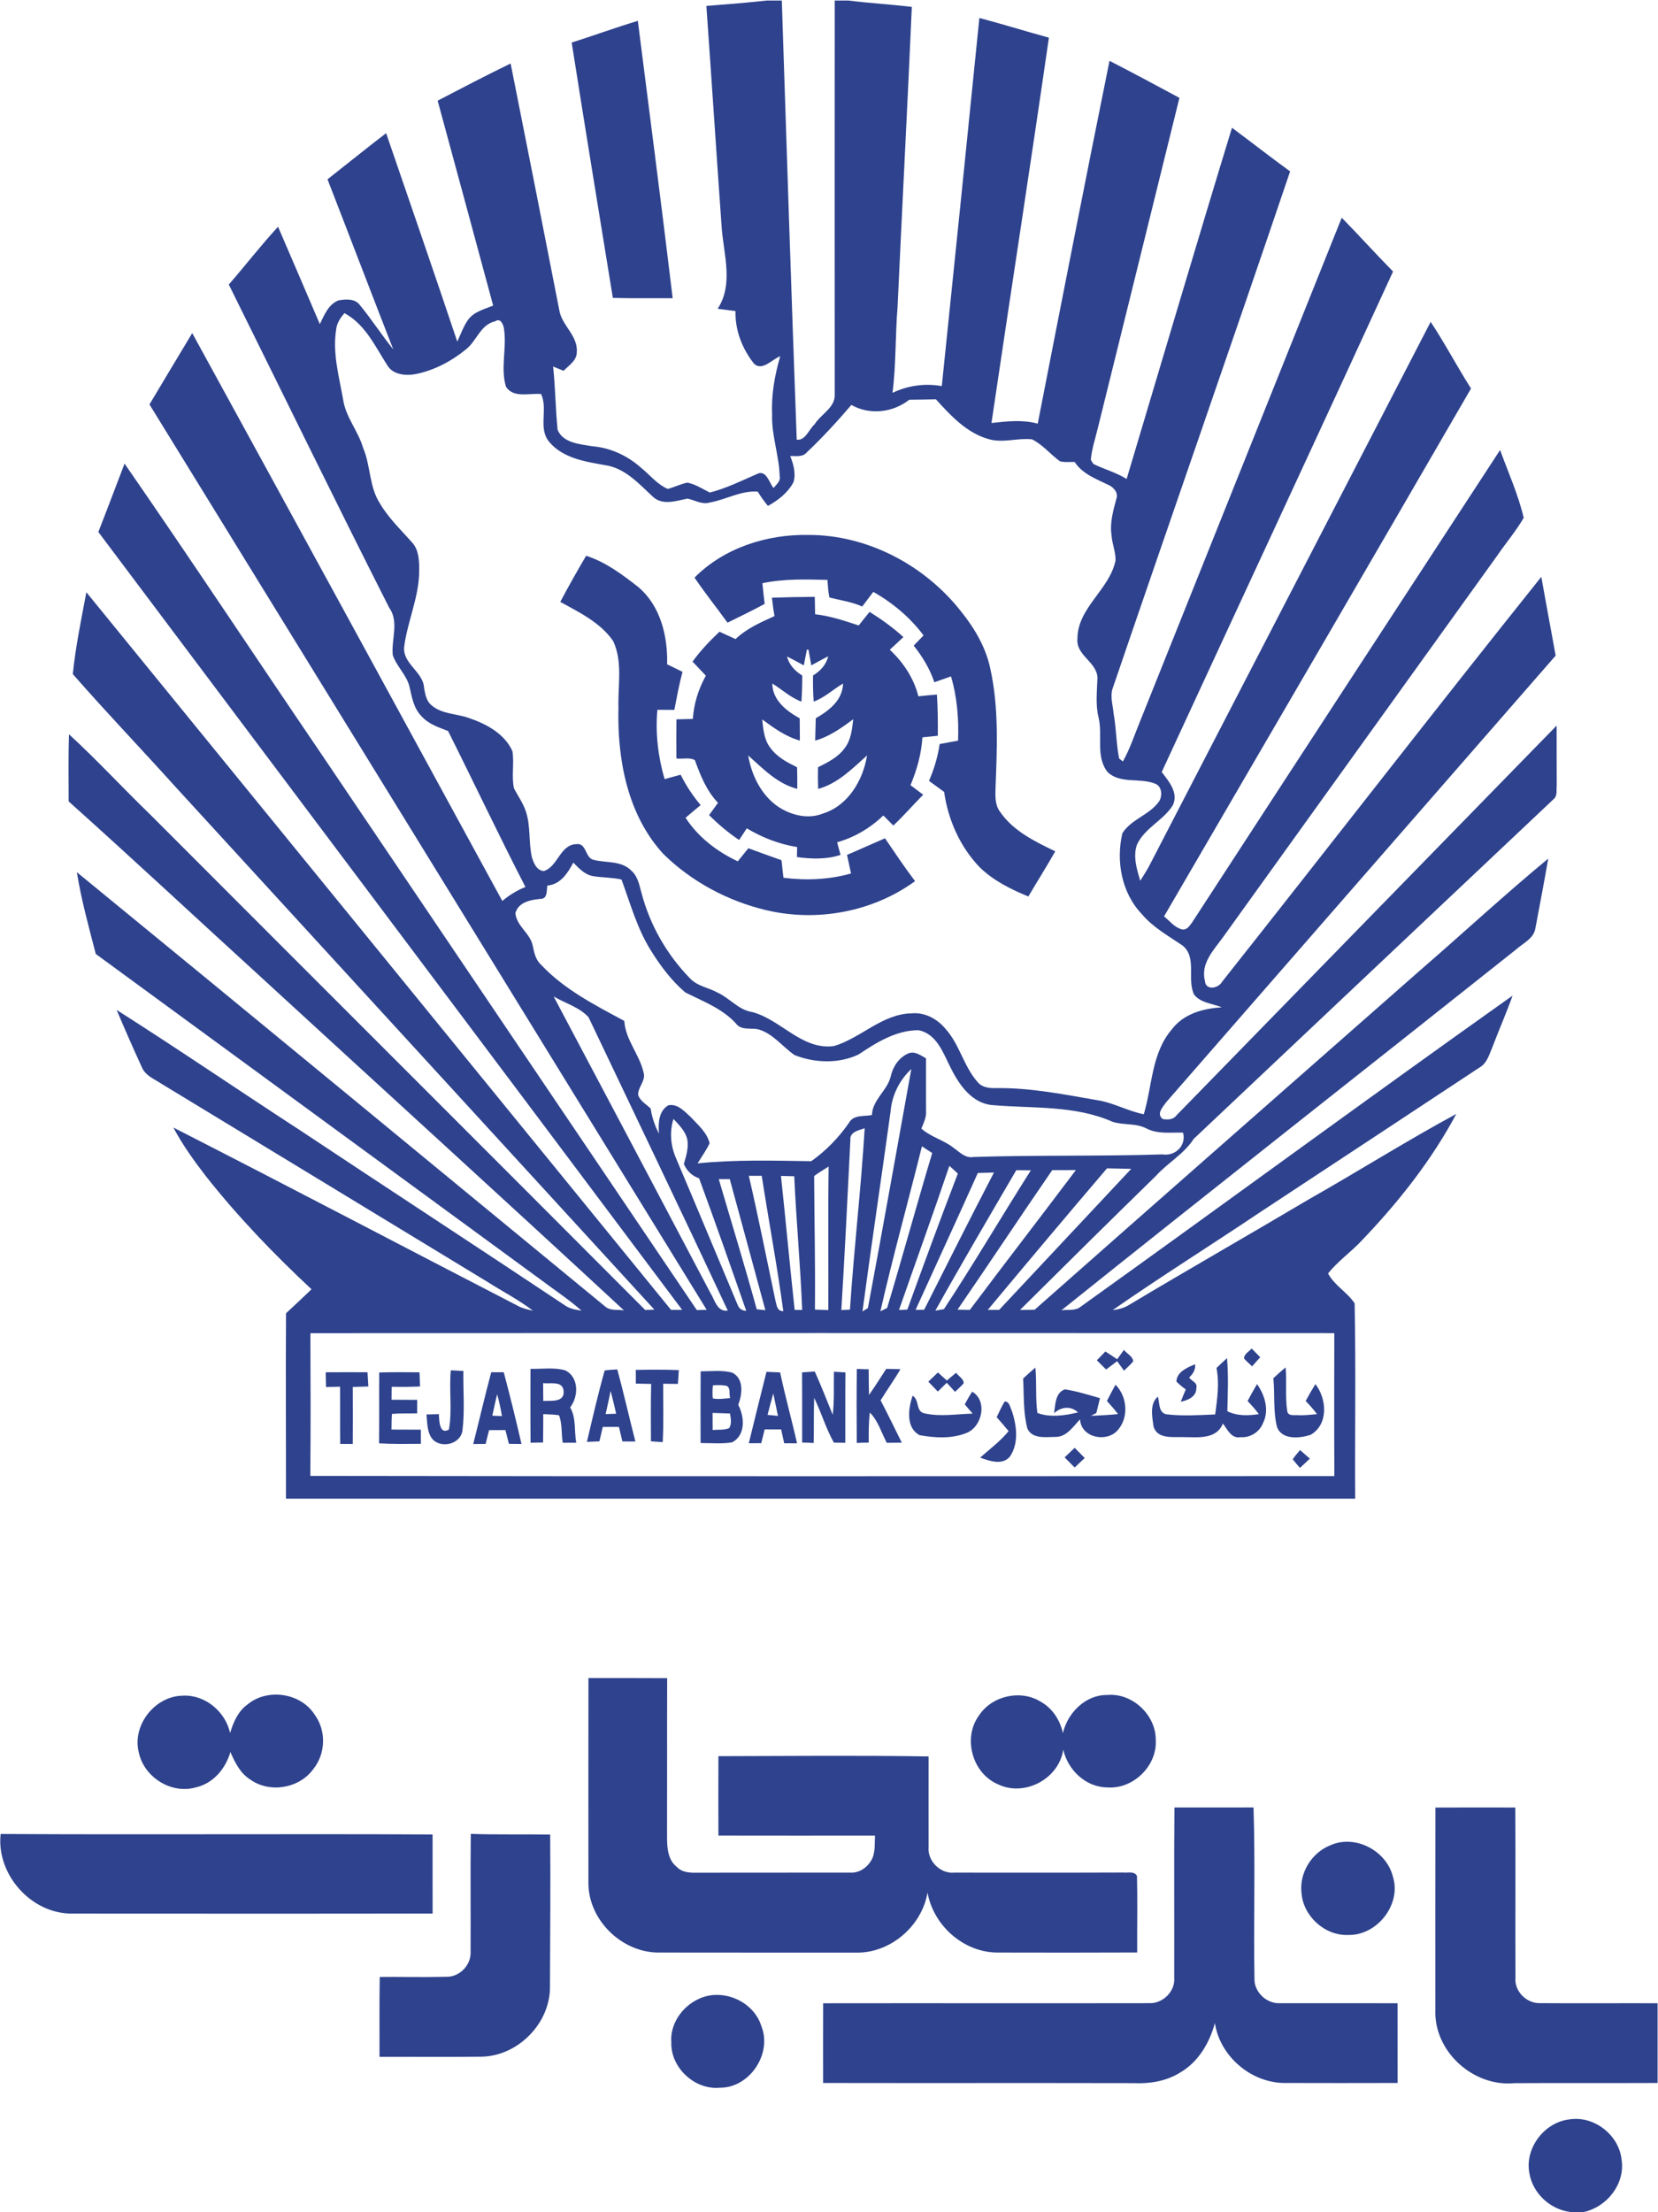 <?xml version="1.0" encoding="UTF-8" standalone="no"?>
<svg
   xmlns:dc="http://purl.org/dc/elements/1.1/"
   xmlns:cc="http://creativecommons.org/ns#"
   xmlns:rdf="http://www.w3.org/1999/02/22-rdf-syntax-ns#"
   xmlns:svg="http://www.w3.org/2000/svg"
   xmlns="http://www.w3.org/2000/svg"
   viewBox="0 0 678.667 905.333"
   height="905.333"
   width="678.667"
   xml:space="preserve"
   id="svg2"
   version="1.1"><defs
     id="defs6" /><g
     transform="matrix(1.333,0,0,-1.333,0,905.333)"
     id="g10"><g
       transform="scale(0.1)"
       id="g12"><path
         id="path14"
         style="fill:#2e428d;fill-opacity:1;fill-rule:nonzero;stroke:none"
         d="m 2354.5,6790 h 46.2 c 14.7,-449.4 29.3,-898.9 45.8,-1348.2 26.2,-4.2 37.8,32 55.1,47.3 19,31 62.8,50.4 61.6,90.5 -0.2,403.5 -0.3,806.9 0,1210.4 h 42.3 c 64.7,-8.1 129.8,-11.7 194.5,-19.5 -13.5,-307 -29.8,-613.9 -43.8,-920.9 -7.3,-87.9 -4.3,-176.6 -15.6,-264.2 47.2,22.7 99.8,30 151.4,20.8 39.1,376.7 77.3,753.5 115.4,1130.3 71.5,-18.9 142.1,-40.9 213.5,-60.5 -57,-394.6 -118.1,-788.7 -176.4,-1183.1 47.2,5.2 95.4,10.8 142.1,-2 72.6,371.5 145.3,743 220.4,1114 72,-37 143.4,-75.3 214.7,-113.7 -83,-336.8 -166.5,-673.6 -249.7,-1010.4 -7.9,-33.6 -19.3,-66.5 -22.5,-101 2,-3.2 6,-9.5 8,-12.7 33.5,-16.4 70.2,-26.1 102.1,-46.1 107.6,359.5 213.7,719.5 323.5,1078.4 59.7,-44.4 118.3,-90.3 178.5,-134 -179.9,-530.9 -365,-1060 -546,-1590.5 -6.6,-24.7 2,-50 4.1,-74.8 8.1,-45.4 7.9,-92 16.8,-137.3 2.9,-2.2 8.7,-6.8 11.6,-9.1 22.3,39.6 36.1,83.1 53.4,124.9 206.2,514.9 412.5,1029.7 618.6,1544.6 53.3,-54.3 104.2,-111 157.6,-165.2 -235.3,-512.9 -473.8,-1024.5 -710.4,-1536.8 21.8,-28.3 52.4,-64.2 34.1,-102.1 -29.1,-46.5 -86.2,-69.5 -109.9,-120.4 -13.1,-36.6 -0.7,-75.6 9.9,-111.3 9.4,14.7 18.7,29.5 27.1,44.8 288.1,557.1 576.8,1114 864.7,1671.2 44,-66.5 81.1,-137.3 123.9,-204.6 -313.2,-540.9 -628,-1080.9 -942.7,-1620.9 17.5,-13.9 32.4,-34 54.9,-39.8 15.3,-3.4 23.7,11.2 31.4,21.4 314.6,483.8 630.1,967.2 945.7,1450.4 25,-68.9 55.8,-136.9 72.5,-208.2 -24.1,-41.3 -55.4,-77.9 -82.3,-117.4 -280.3,-389.8 -560.3,-779.8 -840.6,-1169.6 -28.7,-39.8 -69.8,-80.7 -56,-134.8 1.9,-30.6 41.4,-23.4 52.7,-2.7 327.6,413.7 650.7,831.2 980.2,1243.3 14.3,-80.6 29.5,-161.2 44.1,-241.8 -398.2,-457.1 -797.1,-913.4 -1195.3,-1370.5 -10.4,-14.8 -32.1,-36.4 -11.3,-52.4 15,-2.5 31.9,-2.6 42,11 389.3,398.8 778.1,798.3 1167.6,1197 -0.2,-61.2 0.2,-122.3 0.3,-183.5 -1.8,-13.7 2.9,-31.1 -8.7,-41.5 -368.5,-348.1 -737.7,-695.9 -1106.1,-1044 -30,-46.8 -79.5,-73 -116.1,-113.7 -139.8,-136.5 -278.7,-273.9 -417.3,-411.6 14.9,0.4 30,0.7 45.1,0.8 393.3,347.8 788.2,693.7 1182.1,1040.7 132,114.3 260.4,233.1 394.9,344.4 -12.4,-71.5 -26.1,-142.9 -39.5,-214.3 -5.2,-31.8 -38.5,-45.6 -60.1,-65.4 -464.8,-369.5 -932.1,-736 -1395.4,-1107.3 17.9,3 38.5,-1.7 54.9,8 444.3,318.2 884.9,642.1 1330.6,958.3 -18.9,-53.2 -41.8,-104.9 -61.8,-157.8 -9.8,-22.4 -16.2,-49.1 -38.9,-62.4 -226.3,-149.7 -453.1,-298.8 -679.7,-448.2 -148.8,-99.9 -300.8,-195 -447.9,-297.4 17.3,2.5 34.7,6.2 49.7,15.6 183.7,109.9 369.7,216 553.8,325.2 151.4,85.8 298.8,178.9 451.9,261.7 -75.7,-142.1 -176.7,-269.7 -287.6,-385.9 -33.4,-36.6 -75.2,-65 -106.1,-103.9 19.7,-36.9 59.1,-57.7 81.6,-91.7 4,-199.7 0.5,-399.9 1.7,-599.8 -1094.4,-0.2 -2188.9,-0.1 -3283.298,0 0.296,189.7 -1.102,379.4 0.199,569.2 26.398,24.2 52.301,49.1 78.301,73.8 -116.102,108.3 -226.5,223.1 -324.801,347.8 -36.5,47.3 -71.403,96 -99.5,148.8 355.898,-181.5 709.599,-367.8 1064.599,-551 12.9,-5 26.1,-8.8 39.7,-11.4 -44.1,33.7 -93.7,59.2 -140.4,88.9 -342.1,207.8 -684.001,415.9 -1026.2,623.6 -14.602,8.7 -28.5,19.7 -34.898,36.1 -26.403,57.9 -52.204,116.2 -76.903,174.9 189.301,-120.3 374.602,-247 562.699,-369.2 270.702,-179.8 542.802,-357.4 813.202,-537.5 15.1,-11 33.7,-14 51.8,-16.7 -41.1,36.1 -87,66 -130.6,98.9 -453.8,332.1 -907.402,664.3 -1361.198,996.4 -21.5,83.1 -44.5,166.1 -58.102,251 542.102,-443.6 1082.3,-889.8 1623.5,-1334.5 15.8,-12.8 37.9,-7.8 56.6,-11 -368.4,341.3 -740.1,679 -1109.901,1018.9 -198.597,181.1 -395.097,364.6 -595.398,544 0,68.7 -1.301,137.4 1.097,206 86.102,-78.8 165,-165 249,-246 C 967.5,3783.6 1475.1,3277.1 1981.4,2769.4 c 7,0.3 21,0.9 28,1.2 C 1518.8,3306.1 1028.3,3841.6 537.699,4377 433.602,4492.5 326,4605.1 223.602,4721.9 c 8.398,84.3 26,168 41.597,251.3 598.5,-734.4 1197.201,-1468.7 1795.401,-2203.4 8.5,0 25.7,0 34.2,0 C 1498,3566.5 899.699,4362.2 302,5158.3 c 27.398,69.8 53.602,140 80.5,209.9 C 584.102,5077 779.5,4781.4 978.699,4488.5 1365.7,3915.4 1752.5,3342.2 2139.7,2769.2 c 7.6,0.2 22.8,0.5 30.4,0.7 -570.4,926.6 -1140.4,1853.5 -1711.1,2780 43.699,73 87.199,146.2 131.301,219 C 908.5,5188.2 1225.7,4606.8 1542.5,4025.3 c 21.2,18.1 45.1,32.5 71,43 -81.7,158.3 -157.7,319.6 -237.6,478.9 -29.3,11.3 -61,21.6 -82.2,46.2 -22.8,23.1 -28.7,56 -35.4,86.3 -7.8,38.2 -40.2,64.6 -52.3,100.9 -4.7,48.3 20.2,101.8 -11,145.4 -166.8,329.3 -328.398,661.3 -492.398,992 51,58.6 98.398,120.3 151.199,177.4 42.898,-99.6 85.801,-199.2 128.301,-298.9 13.597,27.6 26.598,61.4 57.898,73 21.7,3.7 50.1,5.8 64.8,-14.2 36.3,-43.9 67,-92.1 102.8,-136.4 -67.9,173.9 -134.3,348.3 -201.9,522.2 60.1,47.1 119.3,95.3 180,141.7 73.1,-213.3 146.9,-426.3 218.5,-640.1 10.6,23.1 19.1,47.5 34,68.3 18.4,24.1 49.5,31.4 76.2,42.4 -56.9,209.7 -113.2,419.6 -170.5,629.2 74.4,38.5 148.6,77.6 224.1,114.1 50.2,-251.8 99.9,-503.7 149.1,-755.7 6.8,-48.3 58.6,-79.6 54,-131.3 -0.1,-25.6 -24.7,-40.1 -40.5,-56.5 -8.1,3.3 -24.2,9.8 -32.2,13.1 7.1,-64.7 7.2,-129.9 13.9,-194.5 16.8,-40.6 68.8,-43.9 106.6,-50.3 54.9,-4.6 106.9,-28.3 148,-64.7 27.8,-22 50.3,-52.1 83.7,-66.3 20.3,5.3 39.3,15 59.9,19.3 25.1,-4.6 46.6,-19.5 69.2,-30.5 50.2,12.9 96.5,35.9 143.8,56.5 29.4,15.7 38.1,-25.7 51.7,-42.6 8.5,10.8 22.4,20.5 19,36.3 -1.7,64.4 -25.7,126.2 -23.2,191 -2.7,60.2 8.1,119.8 24.9,177.4 -24.6,-9 -55.3,-47.1 -80.6,-22.8 -36.1,45.7 -58.5,102.7 -56.7,161.5 -18.3,2.4 -36.6,4.8 -54.9,7 48.6,73.9 19.5,164.3 12.7,245.3 -16.3,228.2 -31.1,456.5 -47.3,684.6 61.9,4.7 123.7,9.8 185.4,16.5 m -1322,-1008.5 c -12.2,-73 8.6,-145.5 21.2,-217 8.1,-54 46.3,-96.4 61.4,-148.2 23.4,-55 18.2,-119 51.4,-170.1 26.5,-45.3 64.8,-81.5 99.2,-120.4 20.8,-23.1 21.7,-56.5 21.5,-85.9 0.2,-79.3 -34.7,-152.5 -45.5,-229.8 -9.4,-56 58.6,-79.3 60.6,-131.7 3.7,-19 7.1,-40.3 23.6,-52.9 31.9,-27.1 76.6,-24.7 114.2,-38.5 53.3,-18 109.5,-48.1 133.4,-101.8 6,-37.6 -3.2,-76.4 4.7,-113.7 12.1,-23.9 28.4,-45.8 36.7,-71.7 14.9,-44.8 8.1,-92.9 18,-138.6 5.3,-18.5 14.5,-42.2 36.9,-44.1 43.9,13.8 49.5,81.4 100.4,82.8 30.9,4 25.9,-40.6 51.3,-48 38.9,-10.5 85.9,-1.7 116.6,-33 20.2,-16.9 24.8,-44.1 31.6,-68.2 25.5,-98.2 77.5,-189.4 148.3,-262.1 22.4,-24.9 57.4,-29.1 85.7,-44.7 37.2,-17 63.8,-53.2 106.1,-59.6 88.6,-23.2 152.6,-117.6 251,-104.5 83,24.6 148.1,98.9 238.7,100.5 40.4,3.8 78.6,-17.1 103.9,-47.6 43.1,-47.6 55.7,-114.5 97.8,-162.5 14.1,-17.9 37.2,-20.1 58.4,-19.4 104.3,1.2 207.1,-19.2 309.5,-37.1 49.7,-7.5 93.9,-33.6 143.2,-43.2 26.2,87.5 23.5,187.9 86.2,260.7 35.9,47.7 96.3,64.4 153.3,67.5 -28.6,11.9 -64.6,13.2 -84.9,39 -23.4,46.9 10.2,114.7 -36.2,151.3 -43.2,29.4 -90,55.1 -124.1,95.7 -62.6,65 -80.2,163.1 -60.1,248.6 27.2,43.5 84,56.2 113,98.2 10.7,17 8.5,46.6 -12.8,54.1 -46.5,18.8 -106.3,-1.6 -145.4,35.3 -38.2,48.1 -14.2,113.3 -28.1,168.5 -9.6,39.9 -4.5,80.8 -3.2,121.2 -1.7,49.2 -66.5,68.4 -61.5,119.9 0,95.6 98.8,150.5 117,240.3 0.7,26.6 -10.8,51.8 -12.4,78.3 -5.5,37.5 5.2,74.2 14.6,110 7.9,19.1 -8.1,37.1 -24.7,44 -37.5,18.4 -79.1,33.4 -103,70.1 -15.2,0.8 -30.9,-1.9 -45.6,2.4 -29.2,21.4 -52.5,51 -85.5,67.2 -44.9,4.9 -90.9,-12.8 -135.3,1.3 -66.3,19.5 -114.8,71.9 -159.6,121.5 -27.4,-0.8 -54.7,-0.8 -82,-1.3 -50.4,-39.6 -121.3,-47.8 -177.7,-15.9 -43.4,-50.7 -88.6,-100.1 -137.1,-145.9 -12.8,-15.2 -33.3,-10.4 -50.6,-11 9.8,-25.1 17.8,-52.8 10.2,-79.7 -16.9,-32.5 -47,-56.1 -78.7,-73.4 -11.5,13.9 -22,28.5 -31.3,43.9 -51.9,3.6 -97.6,-24.8 -147.4,-33.5 -23.9,-7.4 -45.9,7.7 -68.8,12 -34.6,-7 -75.3,-21.8 -105.4,5.4 -43,39.9 -85.4,88.2 -146.9,97.3 -60.7,10.7 -129.5,21.1 -171.6,71.2 -35.4,41.9 -3.1,100.4 -25.1,147.2 -35.4,3.4 -84.4,-13.6 -107.8,22.2 -17.5,57.5 2.8,118.6 -6.1,177.3 -1.3,12.3 -10.3,35.7 -26.9,23.8 -45.5,-9.7 -56.8,-60.3 -90,-86.2 -43.6,-35.7 -95.2,-63.2 -150.6,-75.1 -31.6,-6.6 -72.9,-4.4 -91.2,26.6 -37,57.9 -67.9,126.1 -131.5,159.7 -11.7,-14.1 -23,-29.8 -25,-48.7 m 728,-1638.3 c -17.2,-32.5 -39.4,-67.1 -79.8,-70.6 -2.7,-14.3 1.3,-40.4 -20.1,-40.8 -30.2,-2.5 -68.5,-9.5 -78,-43.7 3.5,-39.5 44,-60.7 52.8,-98 4.6,-21.6 8.6,-44.7 25.9,-60.4 71,-75.9 165.3,-123.9 255.7,-172.6 3.7,-58.3 46.4,-102.5 59.1,-157.9 8.2,-25.5 -17.8,-44.9 -16.5,-69.6 6.1,-18.5 24.9,-28.6 38.4,-41.5 4.1,-26.9 12.6,-52.9 25.5,-76.9 -2.6,30.8 -1.3,69.1 28.7,86.8 28.4,6 49.9,-19.1 68.9,-36.1 22.1,-24.1 50,-47.3 57.9,-80.4 -10.1,-21.8 -24.6,-41.1 -36.8,-61.8 116,11.8 232.6,8.4 348.9,6.6 44.8,31.7 84.2,72.2 115.7,117.6 14.1,26 46,19.3 70.6,24.2 2,48.7 49.2,75.8 58.5,121.7 7.2,29 25.9,56 54,67.8 19.8,7.4 37.2,-6.4 53.6,-15.4 -0.4,-54.2 0.4,-108.5 0.1,-162.8 1.3,-18.8 -7.5,-35.9 -14.3,-52.8 28.9,-26.3 68.6,-34.9 98.9,-59.3 18.6,-12.8 36,-32.7 61.1,-28 193.4,6.2 386.9,1.7 580.2,7.9 39.2,-6.3 74.1,27.1 63.3,66.9 -37.9,1.1 -78,-5.4 -112.9,13.1 -32.2,16.5 -69.7,9.4 -103.1,20 -115.2,51.2 -244.3,40.8 -366.8,51.2 -63.3,3.8 -103.4,60.3 -129.3,111.9 -23.7,45.5 -42.9,107.5 -100.7,118.3 -68.4,-0.2 -128.8,-37.8 -183.7,-74.6 -61,-28.9 -134.4,-26.3 -196.4,-1.8 -37,25.5 -65.5,65.5 -110.3,78.7 -23.7,6 -54.1,-4.4 -70.2,18.9 -42.1,45.8 -101.2,67.6 -155.3,94.9 -43.1,37 -77.6,83.3 -107.2,131.5 -41,66.4 -61.6,142.3 -88.4,215 -29,6.7 -59,5.6 -88.2,10.6 -25.1,4.6 -42.8,24.2 -59.8,41.4 m -60.4,-411 c 160.8,-303.4 321.5,-606.9 481.5,-910.6 13.8,-21.7 20,-58.3 53.3,-54.1 -140.9,301 -284.8,600.7 -427.6,900.9 -28,30.8 -71.6,42.9 -107.2,63.8 m 1034.8,-351.9 c -28.3,-205.2 -59,-410.1 -86.5,-615.4 4.2,2.6 12.5,7.9 16.7,10.6 45.8,244.3 89.1,489.3 133.4,734 -36,-33.5 -59.4,-80.1 -63.6,-129.2 M 2068,3356.1 c -12.5,-39.4 -8.6,-82.3 7.6,-120 63.8,-149.8 126,-300.3 189.3,-450.4 4.3,-11.9 13.2,-18.2 26.6,-18.9 -47.3,135.9 -95,271.8 -144.7,406.9 -21.7,7.5 -38.1,23 -46.8,44.1 6.9,23.6 14.4,48.2 11,73.1 -5.2,26.5 -25.2,46.3 -43,65.2 m 543.3,-64.8 c -8.8,-174.1 -17.1,-348.2 -27.8,-522.1 6.6,0.3 19.8,1.1 26.5,1.4 12.1,185.8 34.1,370.9 45.2,556.8 -18.1,-6 -46.4,-11.1 -43.9,-36.1 M 2831,3272 c -42,-169.1 -88.9,-337 -127.6,-506.8 5.2,2.7 15.6,7.9 20.8,10.6 47.5,158 90.9,317.5 138.4,475.6 -10.5,6.9 -21.1,13.8 -31.6,20.6 m 84.3,-59.9 C 2865.2,3064 2812,2917 2760.5,2769.4 c 6.4,0.3 19.3,1 25.7,1.3 50.6,139.6 101.8,279.1 155.1,417.7 -8.7,8 -17.3,15.9 -26,23.7 M 2500,3180.8 c 0.6,-136.6 3.9,-273.4 2.4,-410.1 13.7,-0.4 27.4,-0.9 41.2,-1.5 0.6,146.9 -1.2,293.8 0.9,440.7 -14.8,-9.6 -30.3,-18.4 -44.5,-29.1 m 620.7,17.9 c -83.6,-143.2 -167.7,-286.3 -248.6,-431.2 6.6,1.1 19.8,3.3 26.4,4.5 92.1,139.8 177.1,284.8 267,426.3 -15,0.2 -29.9,0.3 -44.8,0.4 m 110.4,0.2 c -97.9,-142.2 -193.1,-286.2 -290.9,-428.5 12.6,0 25.2,-0.3 37.9,-0.7 107.7,143.7 217.6,285.7 325.6,429.3 -24.3,0 -48.4,-0.2 -72.6,-0.1 m -198,-429.2 c 8.8,0 26.4,0.1 35.1,0.2 135.2,144.3 270.4,288.6 405.5,432.9 -24.8,0.9 -49.6,0.9 -74.4,1.6 -123,-144.1 -244.9,-289.2 -366.2,-434.7 m -30.5,420.4 c -63,-140.4 -127.4,-280.1 -191.1,-420.2 6.6,0.1 19.8,0.3 26.4,0.4 70.9,140.7 141.6,281.5 214.3,421.3 -16.6,-0.4 -33.1,-0.9 -49.6,-1.5 m -703.2,-8.5 c 29.2,-126.7 54.8,-254.3 81.4,-381.7 4.2,-13.5 3.8,-34.1 24.5,-34.1 -18.7,139.1 -44.8,277.1 -66.2,415.7 -13.3,0 -26.5,0.1 -39.7,0.1 m 98.7,-0.5 c 14.7,-137.1 27.2,-274.3 42.1,-411.4 5.7,0 17.3,-0.1 23.1,-0.1 -5.5,137 -18.2,273.6 -24.4,410.5 -13.6,0.3 -27.3,0.7 -40.8,1 m -191,-9.7 c 39,-133.2 79.9,-265.9 116.6,-399.8 6.6,-0.7 20,-2 26.6,-2.7 -36.6,134.1 -72.6,268.4 -109.4,402.4 -8.4,0 -25.4,0 -33.8,0.1 M 953.102,2698.3 c 0.699,-146.1 1,-292.1 -0.204,-438.2 1048.202,-1.8 2096.402,-0.6 3144.602,-0.6 -0.8,146.3 -0.5,292.7 -0.2,439 -1048.1,0.2 -2096.1,0.6 -3144.198,-0.2 M 1755.5,6661 c 67.9,21.6 134.9,46 203.1,66.7 36,-283.9 73,-567.6 107,-851.7 -61.3,0.5 -122.5,-0.8 -183.7,1 -42.5,261.3 -85.3,522.5 -126.4,784 m 377.2,-1642.8 c 90.5,91.1 221.6,133.2 348.2,131 183.1,0.8 360.3,-93.5 471.8,-236.9 40.7,-50.8 74.5,-108.7 88.1,-173 26.9,-121.1 20.8,-246.3 16.1,-369.4 -0.7,-24 -1.5,-50.2 13.8,-70.5 40.2,-59.1 107.1,-91.5 169.7,-121.6 -26.5,-46.8 -55.3,-92.3 -82.6,-138.7 -53.7,22 -107,48.6 -149,89.3 -60.5,62.7 -97.6,146 -109.6,231.8 -15.6,11.3 -31.1,22.5 -46.5,33.9 15.7,36.2 27.1,74.1 32.7,113.1 18.9,3 37.6,7.4 56.5,10.1 2.5,66.6 -2.6,133.5 -21.7,197.6 -17.1,-6 -34.1,-12.1 -51.1,-18 -13.8,41.3 -36.4,78.6 -63.4,112.5 10.1,10.4 20.2,20.8 30.3,31.2 -41,55.2 -94.8,100 -154.3,133.9 -11.4,-15 -22.6,-30.1 -34.1,-45.1 -32.1,14.6 -67.1,19 -100.8,27.9 -3.7,17.8 -4.5,35.9 -6,53.9 -66.7,1.7 -134.1,3.7 -199.7,-10.2 1.9,-21.2 4.4,-42.3 6.9,-63.5 -37.4,-20.3 -75.7,-38.9 -114,-57.6 -33.5,46.3 -69.3,90.9 -101.3,138.3 m -412.2,-74.5 c 25.3,47.9 51.9,95 79.4,141.6 60.2,-19.3 111.5,-58 160.7,-96.6 67.7,-57.5 90.3,-151.1 87.9,-236.7 15.7,-7.7 31.5,-15.4 47.3,-23.1 -10.4,-38.5 -17.5,-77.7 -25,-116.9 -17.4,0.1 -34.8,0.2 -52.2,0.3 -6.4,-71.7 2,-143.9 22.2,-212.8 16.4,4.6 32.8,9.1 49.3,13.5 16.6,-33.4 37.2,-64.8 61.4,-93.3 -15.6,-12.8 -31,-25.8 -46.3,-38.9 38.6,-59.6 96.6,-103.7 160.3,-133.8 10.8,13.4 21.6,26.8 32.5,40.2 33.8,-12.6 67.9,-24.5 101.8,-36.8 1.8,-18 3.8,-35.9 6,-53.8 69.2,-8.8 140.2,-6 207.5,13.2 -4.5,18.9 -7.8,38.1 -12.4,57 39.1,16.5 77.6,34.3 116.7,51 30.1,-44.3 59.9,-88.9 92.3,-131.6 -130.3,-95.1 -303.1,-126.5 -459.3,-88.5 -116.8,28 -226.7,87.1 -312.7,171 -111.5,120.3 -143,292.7 -138.8,451.7 -1.9,67.4 13.5,139.7 -16.2,202.9 -39,56.8 -103.7,88 -162.4,120.4 m 649.9,12.8 c 43.8,1.5 87.6,2.4 131.5,2.6 0.4,-17.8 0.8,-35.6 1.1,-53.4 46,-5.2 90,-19.9 133.8,-34.4 11.1,13.9 22.2,27.9 33.4,41.7 36.7,-22.9 71.9,-48.2 103.9,-77.4 -13.9,-13 -27.8,-26 -41.8,-38.9 41.7,-38.8 73.7,-87.4 87.8,-143 18.9,2.1 37.9,3.9 56.9,5.4 2.7,-42.1 3.2,-84.3 2.7,-126.5 -15.8,-1.6 -31.5,-3.3 -47.3,-4.9 -2.9,-50.8 -17.1,-100 -36.5,-146.8 13,-9.7 26,-19.4 38.9,-29.3 -30.9,-31.2 -59.6,-64.5 -91.6,-94.6 -10.3,10.3 -20.5,20.5 -30.7,30.8 -40,-38.4 -88.6,-67.2 -142,-82.3 3.5,-12.9 7,-25.8 10.5,-38.7 -43.3,-14.3 -89.3,-12.7 -133.9,-6.6 0.2,7.7 0.5,23 0.7,30.7 -54.9,8.8 -107.1,29 -154.7,57.5 -7.8,-11.9 -15.6,-23.9 -23.5,-35.8 -33.3,22.2 -63.8,48.2 -92.2,76.4 9.2,12.5 18.2,25.2 27.4,37.7 -35.1,36.8 -54.1,84 -71,131 -15.9,9.6 -38.6,2.6 -56.8,5.3 -0.4,40 -0.4,80 0.1,120 16.8,0.6 33.6,0.9 50.4,1.3 3.1,46.8 17.3,91.9 40,132.8 -13.8,14.3 -27.2,29 -40.9,43.2 24.3,33.4 52.7,63.5 82.7,91.8 16.3,-7.7 32.9,-15 49.4,-22.6 34,32.4 77.3,51.5 119.6,70.5 -3.4,18.8 -5.8,37.7 -7.9,56.5 M 2477.7,4797 c -3,-16.1 -6.2,-32.2 -9.4,-48.3 -17,9.5 -34.2,18.5 -51.5,27.3 6.3,-25.9 24.6,-44.9 46.7,-58.5 0.2,-26.7 -0.8,-53.4 -2.5,-80.1 -33.5,12.4 -59.6,37.3 -89.5,55.7 0.6,-51.5 43.3,-84.3 84.2,-107 0.1,-22.7 0.4,-45.5 0.5,-68.2 -43.4,11.9 -80,38.5 -115.6,64.9 3.1,-30.2 5.7,-62.8 25.2,-87.6 20.2,-28.1 51.5,-44.4 81.8,-59.3 0.7,-22 0.9,-44.2 0.6,-66.3 -61,15.4 -105.4,62.2 -150.7,102.5 10.2,-59.8 38.7,-119.2 89,-155.3 40.4,-27.7 93.9,-42 140.9,-22.9 77.1,24.2 122.9,102.2 135.1,178.3 -45.2,-40.4 -89.7,-86.3 -150.2,-102.8 -0.8,22.2 -0.8,44.4 -0.4,66.5 30.5,15.1 62.4,31.1 82.5,59.5 19.1,25.1 22.2,57.7 25.7,87.9 -36.1,-26.5 -73.1,-53.4 -116.9,-65.5 0.5,22.9 1.2,45.8 1.8,68.6 40.5,23 82.7,55.5 83.8,106.6 -30.5,-17.9 -56.5,-43.2 -90.2,-55.5 -1.8,26.7 -2.6,53.5 -1.9,80.2 22.3,13.6 40.4,32.9 46.5,59 -17.4,-9.2 -34.8,-18.3 -52,-28 -3,16 -5.8,32 -8.4,48 -1.3,0.1 -3.8,0.2 -5.1,0.3 M 3820.2,2620.4 c -0.4,14.2 15.5,20.9 23.1,31 8.7,-8.9 17.6,-17.9 26.5,-27 -8.3,-9.3 -16.7,-18.4 -24.8,-27.9 -8.5,7.8 -17.2,15.4 -24.8,23.9 m -425.9,21.7 c 12.1,-7.7 24.2,-15.8 36.2,-23.9 5.2,7.1 15.6,21.5 20.8,28.7 8.8,-11.6 27.3,-19.3 28.4,-35.3 -8.6,-10.3 -18.6,-19.1 -28.2,-28.4 -5.3,7.3 -15.8,21.8 -21.1,29.1 -11.3,-8.5 -22.5,-17.1 -33.8,-25.6 -9.6,9.4 -19,18.9 -28.4,28.3 8.7,9 17.4,18.1 26.1,27.1 m 341.2,-50.8 c 10.6,10.3 21.3,20.3 32.3,30.3 4.8,-54.3 2.3,-108.7 1,-163 30.2,-15.1 64.2,-13.8 96.8,-8.9 -10.6,14.3 -22.4,27.5 -34.6,40.2 9.1,17.7 19,34.9 29,52 24.3,-34.2 38.3,-81.2 17.9,-120.6 -11,-27.1 -39.2,-44.6 -68.4,-42.3 -28.1,-5.6 -40.5,23.9 -54.3,42 -20.5,-51.5 -80.5,-41.5 -124.9,-41.8 -30.9,0.8 -76.5,-5.9 -88,32.2 -4.2,29.6 -12.8,70 13.1,92 6,-18.3 1.2,-47.8 25.3,-54.1 49.9,-6.1 100.6,-2.7 150.8,-0.5 6.2,47.2 13.5,95.3 4,142.5 m -123.2,-41.4 c 1.9,30.2 33.7,42.9 57.6,53 1.8,-16.8 -6.9,-29.9 -18.4,-41 7.4,-10.4 27.1,-16.2 22.1,-32 0.9,-26.3 -26.4,-37.9 -47.8,-42.2 4.9,12.8 10.1,25.4 15.4,38 -10.5,7.2 -20.1,15.3 -28.9,24.2 M 1629,2588.8 c 35.3,-1 72,5.2 106.4,-4.6 42.7,-20.7 41.7,-80 15.4,-113.7 19,-33.3 12.1,-72.3 18.6,-108.6 -13.8,0.1 -27.5,0.1 -41.2,-0.1 -5.2,28 -1,57.8 -11.7,84.5 -16,2.5 -32.2,2.6 -48.3,3.5 -0.1,-29 -0.1,-58.1 -0.6,-87.2 -12.8,0 -25.6,-0.3 -38.3,-0.8 -0.8,75.7 -0.4,151.3 -0.3,227 m 38.8,-43.9 c 0.1,-18.2 0.3,-36.6 0.4,-54.9 23.4,1.7 65.5,-5.5 62.6,30.6 -3.1,32.7 -40.6,21.2 -63,24.3 m 189,38.8 c 12.8,2.1 25.8,2.5 38.7,3.3 20,-73.4 36.6,-147.7 55.6,-221.4 -13.3,0.1 -26.6,0.2 -39.9,0.3 -3.6,15 -7,29.7 -10.6,44.6 -16.6,0.1 -33.1,0.1 -49.7,0 -3.4,-14.7 -6.9,-29.5 -10.2,-44.3 -9.6,-0.4 -28.8,-1.2 -38.4,-1.7 17.2,73.3 34.1,146.8 54.5,219.2 m 18.3,-62.5 c -5,-23.8 -9.8,-47.7 -15.3,-71.4 8.1,0.3 24.2,0.9 32.3,1.2 -5.5,23.5 -10.9,46.9 -17,70.2 m 77.2,64.4 c 44.1,0.7 88.1,1.2 132.2,-0.7 -0.9,-14.1 -1.8,-28.2 -2.8,-42.4 -15.1,0.3 -30.2,0.4 -45.3,0.5 -0.2,-59.7 1.9,-119.5 -1.4,-179.2 -9,0.6 -27.1,1.8 -36.1,2.4 -0.1,58.8 -0.9,117.5 0.7,176.3 -15.7,0.3 -31.4,0.6 -47.1,0.9 -0.1,14.1 -0.2,28.2 -0.2,42.2 m 678.8,2.9 c 12.1,-0.6 24.2,-0.9 36.4,-1.1 0.1,-26.3 0.2,-52.6 1,-78.9 18.4,26.2 35.4,53.4 52.9,80.2 14.5,-0.3 29,-0.6 43.6,-1 -18.9,-32.7 -41.2,-63.4 -60.9,-95.7 22.4,-42.9 43.5,-86.5 65.1,-129.9 -15.4,-0.1 -30.7,-0.3 -46.1,-0.5 -16.6,31.4 -26.5,67.4 -52.1,93.1 -3.8,-30.6 -3.5,-61.6 -3.4,-92.4 -12.3,-0.1 -24.5,-0.5 -36.7,-1.1 -0.6,75.8 -0.8,151.5 0.2,227.3 m 510.7,-29.5 c 12.3,11.5 24.7,22.7 37.5,33.6 4.5,-46.3 -0.1,-93.1 6.1,-139.2 38.1,-14.8 85.3,-8.3 125,1.7 -22.7,20.7 -51.3,17.4 -73.7,-2.6 4.2,26 3.2,62.4 33.2,73.3 36.7,-5.6 72.2,-16.9 107.8,-27 -3.7,-15.2 -7.4,-30.3 -11,-45.5 -4.1,-2.3 -12.4,-6.7 -16.6,-8.9 27.7,1.7 55.5,2.3 83.1,5.5 -10.8,14 -22.3,27.3 -34.1,40.3 8.5,16.8 17.3,33.3 26.3,49.8 36.6,-36.7 41.6,-101.4 6,-140.5 -34.4,-37.9 -111.7,-22 -114.9,34.1 -21.5,-22.2 -41.5,-54.9 -76.5,-53.8 -29.1,-0.3 -70.2,-6.9 -85.1,25.5 -13.3,49.9 -10.2,102.5 -13.1,153.7 m 768.4,0.9 c 12.3,11.4 24.6,22.6 37.5,33.3 4.3,-44.5 -1.8,-89.5 5,-133.7 2.8,-18.4 24.4,-11.1 37.3,-13.3 18.1,-0.2 36.1,1.7 54.2,3.5 -10.7,14.3 -22.4,27.7 -34.8,40.4 9.4,17.6 19.4,34.9 29.9,51.8 35.3,-45.6 40.7,-123.9 -14.9,-155.8 -32.9,-10.8 -88.2,-16.3 -103,24.1 -12.3,48.8 -6.3,100 -11.2,149.7 m -2910.1,18.3 c 42.8,0.3 85.6,0.2 128.4,0.1 0.9,-14.5 1.8,-29 2.7,-43.6 -16,-0.6 -32,-1.1 -48,-1.6 0.4,-58.3 0.4,-116.7 0,-175.1 -9.6,0.1 -28.8,0.1 -38.4,0.2 -0.9,58.6 0,117.2 -0.6,175.8 -14.4,-0.3 -28.8,-0.7 -43.1,-1.1 -0.3,15.1 -0.6,30.2 -1,45.3 m 164.4,-0.6 c 41.2,1.1 82.4,1 123.6,0.5 0.6,-14.4 1.2,-28.9 1.8,-43.4 -29,-1.4 -58.1,-1.5 -87.1,-1.1 0,-13.2 -0.1,-26.4 -0.4,-39.7 26.2,0 52.4,-0.1 78.6,-0.4 0,-10.4 0,-31.2 -0.1,-41.5 -25.7,-0.4 -51.6,0.6 -77.3,-1.6 -1.2,-15.9 -1.2,-32 -1.4,-48.1 30,-0.1 60.1,-0.1 90.1,-0.3 0.1,-14.4 0.1,-28.9 0.2,-43.5 -42.9,-0.3 -85.7,-1.1 -128.5,1.5 0.8,72.6 0,145.1 0.5,217.6 m 214.1,-175.1 c 10.5,59.8 0,121.3 5.8,181.7 9.7,-0.4 29,-1.4 38.6,-1.9 -1.1,-60.9 4.6,-122.4 -2.9,-183.1 -5.6,-40.3 -61.2,-55.3 -89.6,-28.9 -19.8,20.9 -17.9,51.9 -21,78.4 12.7,0.2 25.4,0.5 38.2,0.9 0.8,-17.9 1.3,-65 30.9,-47.1 m 129.9,175.9 c 12.8,-0.1 25.6,-0.2 38.4,-0.2 19.5,-73 37.5,-146.5 54.5,-220.2 -12.9,0.3 -25.8,0.5 -38.6,0.5 -3.5,14.1 -7.1,28.2 -10.7,42.2 -16.8,0 -33.6,-0.1 -50.3,-0.2 -3.5,-14.1 -7,-28.2 -10.6,-42.3 -9.5,-0.1 -28.5,-0.2 -38,-0.3 18.6,73.5 35.7,147.4 55.3,220.5 m 18,-67.6 c -5.2,-21.8 -9.8,-43.9 -14.8,-65.9 7.5,-0.3 22.3,-1 29.7,-1.3 -3.9,22.7 -8.3,45.2 -14.9,67.2 m 625.1,70.2 c 32.2,0.2 65.2,4.4 96.8,-3.8 37,-19 30.9,-66.4 18.6,-99 19.3,-36.3 23.5,-93.9 -19.3,-115.2 -31.8,-5.2 -64.3,-2 -96.3,-2 -0.1,73.4 -0.4,146.7 0.2,220 m 37.1,-82.9 c 17.6,-3.9 35.7,-0.4 53.5,0.8 -4.3,12 2.7,31.8 -11.5,37.9 -13.8,2.2 -27.7,2.6 -41.6,1.2 -1.4,-13.2 -1.5,-26.6 -0.4,-39.9 m -0.5,-44.7 c 0.1,-17.4 0.1,-34.9 0.2,-52.4 17,1.5 34.9,-1 51,5.9 8.2,14 4.7,29.9 2.2,44.8 -17.8,0.7 -35.6,1.2 -53.4,1.7 m 165.5,126.2 c 13.9,-0.5 27.9,-1.1 41.9,-1.8 15.3,-73.1 35.6,-144.9 51.9,-217.7 -9.8,0 -29.5,0.1 -39.4,0.1 -3.1,14.2 -6.3,28.5 -9.4,42.5 -16.9,0.1 -33.8,0.1 -50.6,0.1 -3.6,-14.1 -7.1,-28.1 -10.5,-42.3 -12.8,0 -25.5,0 -38.2,-0.2 17.7,73.2 36.1,146.2 54.3,219.3 m 20.9,-66.5 c -6.4,-21.8 -11.9,-43.8 -17.6,-65.9 10.7,-0.6 21.4,-1.7 32,-3.2 -5,23 -9.4,46.1 -14.4,69.1 m 88.4,64.8 c 13,0.7 26,1.6 39,2.6 19.7,-43.7 36.9,-88.4 55.1,-132.8 5.4,43.9 2.7,88.2 3.7,132.2 11.7,-0.8 23.5,-1.5 35.3,-2.1 -0.8,-72 -0.1,-144.1 -0.4,-216.2 -11.7,0 -23.4,0.2 -35,0.6 -24.7,43.7 -38.5,92.5 -60.6,137.5 -1.7,-46.2 -0.4,-92.5 -1.5,-138.7 -11.8,0.8 -23.6,1.3 -35.4,1.5 0,71.8 0.2,143.6 -0.2,215.4 m 387.7,-28.5 c 9.8,9.5 19.6,18.9 29.5,28.2 9.1,-8.2 18.2,-16.3 27.4,-24.7 9.4,8.1 18.9,15.9 28.5,23.7 7.2,-10.6 23.5,-18.2 23.1,-32.4 -8.3,-9.2 -17.4,-17.6 -26.4,-26.1 -8.5,9.4 -17,18.7 -25.5,27.9 -9.2,-8.9 -18.3,-18 -27.4,-27 -9.8,10.1 -19.5,20.3 -29.2,30.4 m 134.7,-30.8 c 47.5,-27.5 31.2,-107.2 -17.2,-126.6 -45,-18.4 -97.3,-15.5 -144.2,-6.9 -43.3,22.9 -34.7,82.2 -21.7,121.1 22,-12.4 8.7,-49.2 37.2,-54.3 48.4,-10.7 98.3,-1.9 147.3,-0.6 -8.3,9.4 -16.3,18.9 -24.2,28.5 7.3,13.2 14.4,26.4 22.8,38.8 m 99.7,-30.1 c 14.9,0.2 16.4,-17.7 21.9,-28.2 14.9,-44.7 22.3,-99.4 -5.5,-140.6 -23,-28.2 -63.3,-13.9 -91.6,-3.5 29.8,26.4 62,50.4 87.4,81.3 -12.3,14.3 -24.1,28.9 -36.7,42.8 7.9,16.3 15.1,32.8 24.5,48.2 m 184.2,-171.6 c 10.2,9.8 20.5,19.6 30.8,29.3 10.2,-10.3 20.6,-20.7 30.9,-31.2 -10.4,-9.7 -20.7,-19.5 -31,-29.2 -10.3,10.4 -20.5,20.7 -30.7,31.1 m 722.9,22.4 c 10,-8.7 19.9,-17.4 30.1,-26.3 -10.1,-9.4 -20.3,-18.8 -30.4,-28.4 -7.7,8.7 -15.2,17.5 -22.2,26.5 6.7,10 14.7,19.1 22.5,28.2 M 1807,1639.4 c 80.5,-0.3 161.1,0.2 241.7,-0.4 -0.6,-163.2 0.1,-326.4 -0.4,-489.6 0.2,-32 2.6,-69.1 30.4,-90.2 16.1,-17.2 40.3,-17.9 62.2,-17.5 156.3,0.5 312.6,-0.2 469,0.3 31.3,-2.5 60,20.2 70.8,48.6 6.9,21 5.2,43.4 6.2,65 -160.3,0 -320.5,-0.3 -480.8,0.1 -0.3,81.3 -0.4,162.6 0,243.8 215.1,0.4 430.3,2.7 645.4,-0.8 0.2,-92.9 -0.3,-185.9 0,-278.8 -3.7,-42.1 36,-82 78.2,-78 173.3,0.1 346.6,-0.4 520,0.3 14,-1.7 33.7,5.4 41.7,-10.7 1.9,-78.199 0.1,-156.5 0.6,-234.699 -143.7,-0.699 -287.4,-0.5 -431.1,-0.199 -103.2,1.398 -194.5,83.296 -212.7,184 C 2830.6,877.801 2734.8,795 2629.9,796.301 c -203.2,0.301 -406.4,-0.199 -609.6,0.301 -112.5,1.199 -214,100.796 -213.4,214.098 -0.2,209.5 -0.2,419.1 0.1,628.7 M 760.398,1558.5 c 61.102,50.6 163.602,35.4 206.204,-32.1 35.898,-49.2 33.398,-119.9 -4.903,-167 -43,-59.2 -134.097,-74.3 -193.5,-31.4 -30.5,19.1 -46.898,52.4 -60.699,84.3 -14.699,-51.2 -53.199,-97.1 -106.898,-108.8 -74.301,-21 -156.5,30.5 -173.801,104.9 -23.102,83.8 47.398,175.2 133.5,176.8 68.801,4.2 131.5,-48.3 146.301,-114.4 10,33.2 24.699,67 53.796,87.7 M 3263.9,1470.1 c 14.5,62.8 69.6,118.3 136.6,117.3 76.7,6.8 149.1,-61.5 148.5,-138 4.9,-79.5 -69.3,-151.8 -148.6,-145.8 -66.1,0.3 -121.4,53.3 -135.4,116 -13.2,-90.1 -120,-146.5 -201.6,-105.9 -78.3,34 -107.6,142.6 -56.9,211.2 39.9,60.5 128.3,80.1 189.8,41.5 35.7,-20.1 59.2,-56.6 67.6,-96.3 m 342.5,-228.2 c 80.9,0.1 161.8,-0.1 242.8,0.1 5.8,-177.2 -0.2,-354.699 3,-531.898 2.6,-38 38.8,-70.602 77,-69.102 120.8,-0.398 241.6,0.301 362.4,-0.199 0.2,-81.602 0.1,-163.102 0.1,-244.699 -117.2,-0.204 -234.4,-0.5 -351.5,0 C 3838.8,398.801 3745.9,479.398 3730.6,580 3713.9,518.398 3679.2,459.5 3622.4,427.199 3579.9,401 3529,393.301 3479.9,395.602 c -317.5,0.699 -634.9,-0.102 -952.3,0.5 -0.1,81.5 -0.2,163.097 0.1,244.699 334.3,0.5 668.6,-0.301 1002.9,0.301 41,-0.801 78.9,37.097 75.1,78.597 0.6,174.102 -0.9,348.201 0.7,522.201 m 801.4,-0.2 c 81.7,0.4 163.4,0.3 245.2,0.1 1,-174 -0.2,-347.902 0.5,-521.902 -4,-42.296 34.4,-80.398 76.3,-78.699 120,-0.898 240.1,0.102 360.2,-0.301 V 396.102 c -146.6,-0.704 -293.2,0.296 -439.8,-0.602 -125.9,-12 -247.3,97 -242.6,224.602 0,207.199 -0.2,414.398 0.2,621.598 M 2,1160.6 c 442.102,-2.6 884.199,0.8 1326.3,-1.5 0,-80.9 -0.1,-161.799 0.1,-242.702 C 959.102,915.699 589.801,916 220.5,916.199 95.301,915.801 -11.801,1036.8 2,1160.6 m 1443.7,0.3 c 81.2,-2.9 162.4,-0.7 243.7,-2.1 1.4,-156.5 -0.1,-312.999 -0.6,-469.499 -0.4,-111.102 -98.9,-210.5 -209.9,-212.5 -104.5,-1.301 -209,-0.199 -313.5,-0.403 0.3,81.801 -0.7,163.602 0.7,245.301 68.2,0.5 136.5,-1.301 204.8,0.5 41,-1 76.8,36.903 74.2,77.699 0.6,120.301 -0.8,240.702 0.6,361.002 M 4084,1125.4 c 76.4,35.2 173.2,-15.4 193.2,-95.7 26.9,-85.2 -48.2,-180.899 -136.6,-179.098 -72.5,-3.204 -139.2,57.796 -144.1,129.796 -6.8,60.902 31.1,122.102 87.5,145.002 M 2144.5,653.699 c 73.3,35.5 170.1,-6 193.8,-84.097 33.2,-84.704 -37,-189.102 -128.4,-188.102 -76.7,-7.102 -150.7,61.699 -148.4,138.699 -4.7,56.699 32.9,110 83,133.5 M 4696.2,119.801 c -14.3,77 46.7,156.199 123.9,164.597 75.3,11.5 151.5,-48.199 159.3,-123.699 C 4990.9,86.602 4935.2,15.898 4863.8,0 h -41.5 c -62.4,7.5 -116.1,57.699 -126.1,119.801" /></g></g></svg>